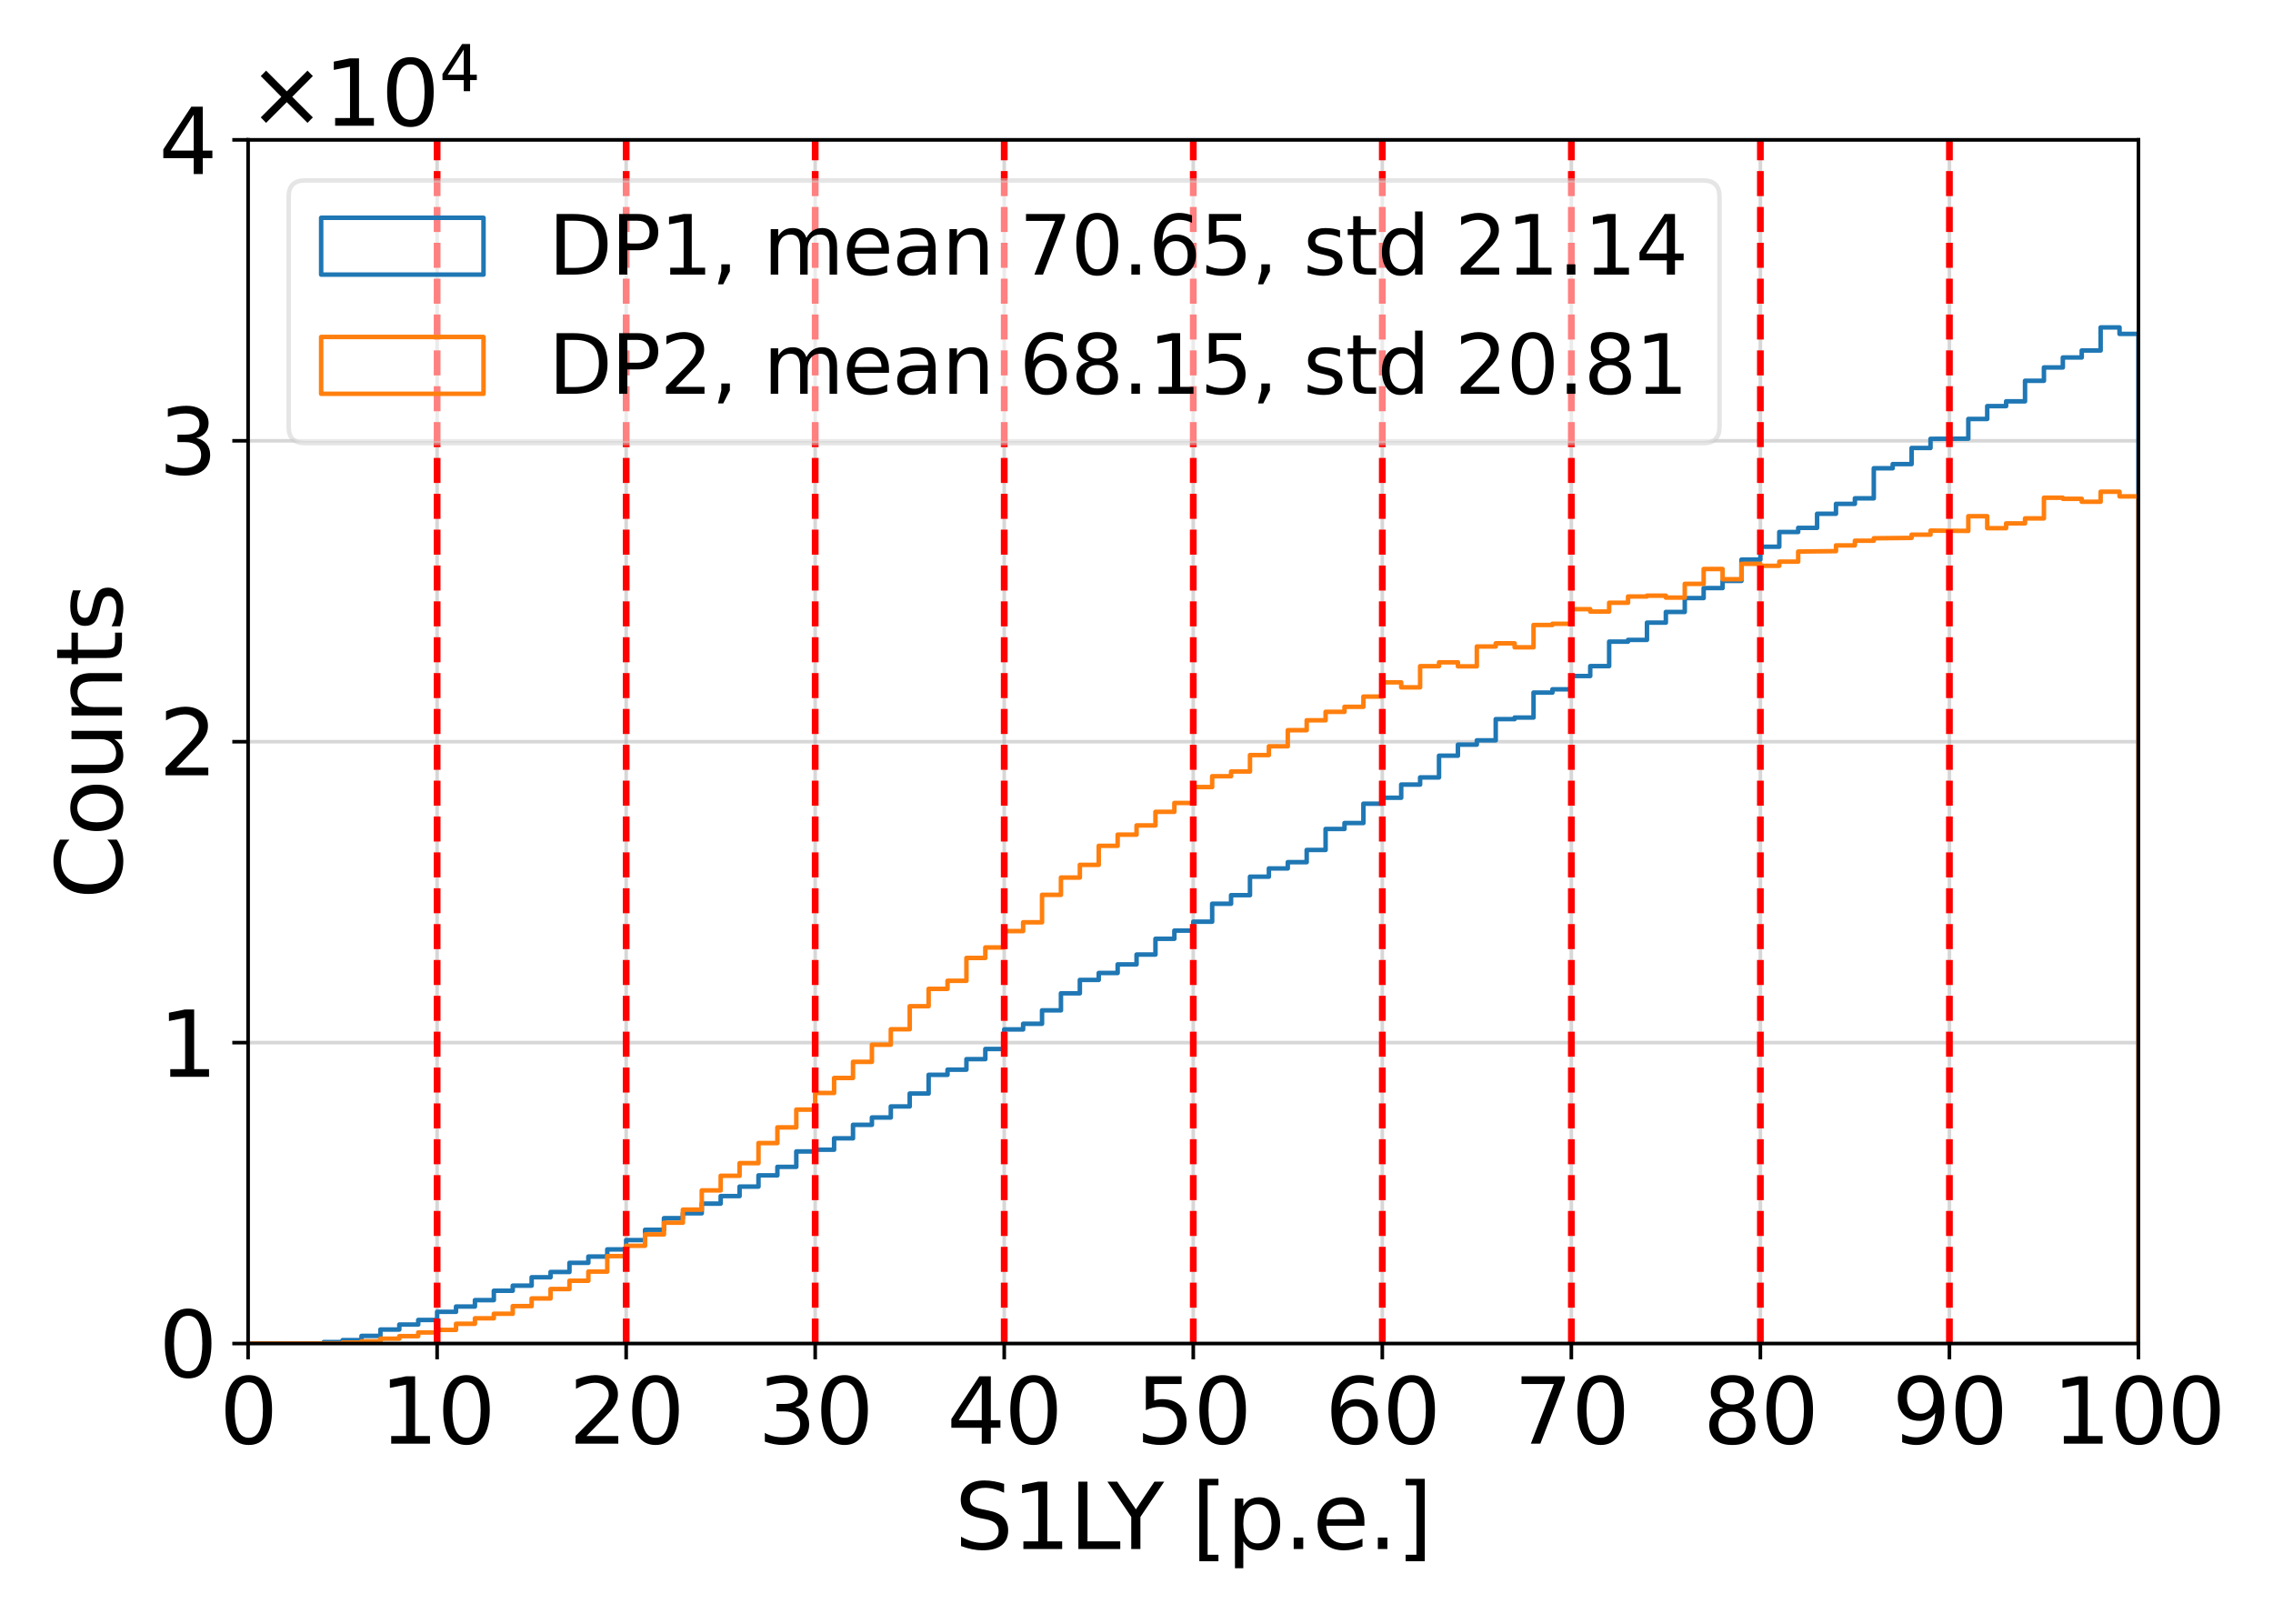 <?xml version="1.0" encoding="utf-8" standalone="no"?>
<!DOCTYPE svg PUBLIC "-//W3C//DTD SVG 1.1//EN"
  "http://www.w3.org/Graphics/SVG/1.1/DTD/svg11.dtd">
<svg xmlns:xlink="http://www.w3.org/1999/xlink" width="504pt" height="360pt" viewBox="0 0 504 360" xmlns="http://www.w3.org/2000/svg" version="1.1">
 <defs>
  <style type="text/css">*{stroke-linejoin: round; stroke-linecap: butt}</style>
 </defs>
 <g id="figure_1">
  <g id="patch_1">
   <path d="M 0 360 
L 504 360 
L 504 0 
L 0 0 
z
" style="fill: #ffffff"/>
  </g>
  <g id="axes_1">
   <g id="patch_2">
    <path d="M 55.01 297.88 
L 474.165 297.88 
L 474.165 31.008 
L 55.01 31.008 
z
" style="fill: #ffffff"/>
   </g>
   <g id="matplotlib.axis_1">
    <g id="xtick_1">
     <g id="line2d_1">
      <path d="M 55.01 297.88 
L 55.01 31.008 
" clip-path="url(#pdf1b3375e1)" style="fill: none; stroke: #b0b0b0; stroke-opacity: 0.5; stroke-width: 0.8; stroke-linecap: square"/>
     </g>
     <g id="line2d_2">
      <defs>
       <path id="mc5a798189b" d="M 0 0 
L 0 3.5 
" style="stroke: #000000; stroke-width: 0.8"/>
      </defs>
      <g>
       <use xlink:href="#mc5a798189b" x="55.01" y="297.88" style="stroke: #000000; stroke-width: 0.8"/>
      </g>
     </g>
     <g id="text_1">
      <!-- 0 -->
      <g transform="translate(48.648 320.077)scale(0.2 -0.2)">
       <defs>
        <path id="DejaVuSans-30" d="M 2034 4250 
Q 1547 4250 1301 3770 
Q 1056 3291 1056 2328 
Q 1056 1369 1301 889 
Q 1547 409 2034 409 
Q 2525 409 2770 889 
Q 3016 1369 3016 2328 
Q 3016 3291 2770 3770 
Q 2525 4250 2034 4250 
z
M 2034 4750 
Q 2819 4750 3233 4129 
Q 3647 3509 3647 2328 
Q 3647 1150 3233 529 
Q 2819 -91 2034 -91 
Q 1250 -91 836 529 
Q 422 1150 422 2328 
Q 422 3509 836 4129 
Q 1250 4750 2034 4750 
z
" transform="scale(0.016)"/>
       </defs>
       <use xlink:href="#DejaVuSans-30"/>
      </g>
     </g>
    </g>
    <g id="xtick_2">
     <g id="line2d_3">
      <path d="M 96.925 297.88 
L 96.925 31.008 
" clip-path="url(#pdf1b3375e1)" style="fill: none; stroke: #b0b0b0; stroke-opacity: 0.5; stroke-width: 0.8; stroke-linecap: square"/>
     </g>
     <g id="line2d_4">
      <g>
       <use xlink:href="#mc5a798189b" x="96.925" y="297.88" style="stroke: #000000; stroke-width: 0.8"/>
      </g>
     </g>
     <g id="text_2">
      <!-- 10 -->
      <g transform="translate(84.201 320.077)scale(0.2 -0.2)">
       <defs>
        <path id="DejaVuSans-31" d="M 794 531 
L 1825 531 
L 1825 4091 
L 703 3866 
L 703 4441 
L 1819 4666 
L 2450 4666 
L 2450 531 
L 3481 531 
L 3481 0 
L 794 0 
L 794 531 
z
" transform="scale(0.016)"/>
       </defs>
       <use xlink:href="#DejaVuSans-31"/>
       <use xlink:href="#DejaVuSans-30" x="63.623"/>
      </g>
     </g>
    </g>
    <g id="xtick_3">
     <g id="line2d_5">
      <path d="M 138.841 297.88 
L 138.841 31.008 
" clip-path="url(#pdf1b3375e1)" style="fill: none; stroke: #b0b0b0; stroke-opacity: 0.5; stroke-width: 0.8; stroke-linecap: square"/>
     </g>
     <g id="line2d_6">
      <g>
       <use xlink:href="#mc5a798189b" x="138.841" y="297.88" style="stroke: #000000; stroke-width: 0.8"/>
      </g>
     </g>
     <g id="text_3">
      <!-- 20 -->
      <g transform="translate(126.116 320.077)scale(0.2 -0.2)">
       <defs>
        <path id="DejaVuSans-32" d="M 1228 531 
L 3431 531 
L 3431 0 
L 469 0 
L 469 531 
Q 828 903 1448 1529 
Q 2069 2156 2228 2338 
Q 2531 2678 2651 2914 
Q 2772 3150 2772 3378 
Q 2772 3750 2511 3984 
Q 2250 4219 1831 4219 
Q 1534 4219 1204 4116 
Q 875 4013 500 3803 
L 500 4441 
Q 881 4594 1212 4672 
Q 1544 4750 1819 4750 
Q 2544 4750 2975 4387 
Q 3406 4025 3406 3419 
Q 3406 3131 3298 2873 
Q 3191 2616 2906 2266 
Q 2828 2175 2409 1742 
Q 1991 1309 1228 531 
z
" transform="scale(0.016)"/>
       </defs>
       <use xlink:href="#DejaVuSans-32"/>
       <use xlink:href="#DejaVuSans-30" x="63.623"/>
      </g>
     </g>
    </g>
    <g id="xtick_4">
     <g id="line2d_7">
      <path d="M 180.756 297.88 
L 180.756 31.008 
" clip-path="url(#pdf1b3375e1)" style="fill: none; stroke: #b0b0b0; stroke-opacity: 0.5; stroke-width: 0.8; stroke-linecap: square"/>
     </g>
     <g id="line2d_8">
      <g>
       <use xlink:href="#mc5a798189b" x="180.756" y="297.88" style="stroke: #000000; stroke-width: 0.8"/>
      </g>
     </g>
     <g id="text_4">
      <!-- 30 -->
      <g transform="translate(168.031 320.077)scale(0.2 -0.2)">
       <defs>
        <path id="DejaVuSans-33" d="M 2597 2516 
Q 3050 2419 3304 2112 
Q 3559 1806 3559 1356 
Q 3559 666 3084 287 
Q 2609 -91 1734 -91 
Q 1441 -91 1130 -33 
Q 819 25 488 141 
L 488 750 
Q 750 597 1062 519 
Q 1375 441 1716 441 
Q 2309 441 2620 675 
Q 2931 909 2931 1356 
Q 2931 1769 2642 2001 
Q 2353 2234 1838 2234 
L 1294 2234 
L 1294 2753 
L 1863 2753 
Q 2328 2753 2575 2939 
Q 2822 3125 2822 3475 
Q 2822 3834 2567 4026 
Q 2313 4219 1838 4219 
Q 1578 4219 1281 4162 
Q 984 4106 628 3988 
L 628 4550 
Q 988 4650 1302 4700 
Q 1616 4750 1894 4750 
Q 2613 4750 3031 4423 
Q 3450 4097 3450 3541 
Q 3450 3153 3228 2886 
Q 3006 2619 2597 2516 
z
" transform="scale(0.016)"/>
       </defs>
       <use xlink:href="#DejaVuSans-33"/>
       <use xlink:href="#DejaVuSans-30" x="63.623"/>
      </g>
     </g>
    </g>
    <g id="xtick_5">
     <g id="line2d_9">
      <path d="M 222.672 297.88 
L 222.672 31.008 
" clip-path="url(#pdf1b3375e1)" style="fill: none; stroke: #b0b0b0; stroke-opacity: 0.5; stroke-width: 0.8; stroke-linecap: square"/>
     </g>
     <g id="line2d_10">
      <g>
       <use xlink:href="#mc5a798189b" x="222.672" y="297.88" style="stroke: #000000; stroke-width: 0.8"/>
      </g>
     </g>
     <g id="text_5">
      <!-- 40 -->
      <g transform="translate(209.947 320.077)scale(0.2 -0.2)">
       <defs>
        <path id="DejaVuSans-34" d="M 2419 4116 
L 825 1625 
L 2419 1625 
L 2419 4116 
z
M 2253 4666 
L 3047 4666 
L 3047 1625 
L 3713 1625 
L 3713 1100 
L 3047 1100 
L 3047 0 
L 2419 0 
L 2419 1100 
L 313 1100 
L 313 1709 
L 2253 4666 
z
" transform="scale(0.016)"/>
       </defs>
       <use xlink:href="#DejaVuSans-34"/>
       <use xlink:href="#DejaVuSans-30" x="63.623"/>
      </g>
     </g>
    </g>
    <g id="xtick_6">
     <g id="line2d_11">
      <path d="M 264.587 297.88 
L 264.587 31.008 
" clip-path="url(#pdf1b3375e1)" style="fill: none; stroke: #b0b0b0; stroke-opacity: 0.5; stroke-width: 0.8; stroke-linecap: square"/>
     </g>
     <g id="line2d_12">
      <g>
       <use xlink:href="#mc5a798189b" x="264.587" y="297.88" style="stroke: #000000; stroke-width: 0.8"/>
      </g>
     </g>
     <g id="text_6">
      <!-- 50 -->
      <g transform="translate(251.863 320.077)scale(0.2 -0.2)">
       <defs>
        <path id="DejaVuSans-35" d="M 691 4666 
L 3169 4666 
L 3169 4134 
L 1269 4134 
L 1269 2991 
Q 1406 3038 1543 3061 
Q 1681 3084 1819 3084 
Q 2600 3084 3056 2656 
Q 3513 2228 3513 1497 
Q 3513 744 3044 326 
Q 2575 -91 1722 -91 
Q 1428 -91 1123 -41 
Q 819 9 494 109 
L 494 744 
Q 775 591 1075 516 
Q 1375 441 1709 441 
Q 2250 441 2565 725 
Q 2881 1009 2881 1497 
Q 2881 1984 2565 2268 
Q 2250 2553 1709 2553 
Q 1456 2553 1204 2497 
Q 953 2441 691 2322 
L 691 4666 
z
" transform="scale(0.016)"/>
       </defs>
       <use xlink:href="#DejaVuSans-35"/>
       <use xlink:href="#DejaVuSans-30" x="63.623"/>
      </g>
     </g>
    </g>
    <g id="xtick_7">
     <g id="line2d_13">
      <path d="M 306.503 297.88 
L 306.503 31.008 
" clip-path="url(#pdf1b3375e1)" style="fill: none; stroke: #b0b0b0; stroke-opacity: 0.5; stroke-width: 0.8; stroke-linecap: square"/>
     </g>
     <g id="line2d_14">
      <g>
       <use xlink:href="#mc5a798189b" x="306.503" y="297.88" style="stroke: #000000; stroke-width: 0.8"/>
      </g>
     </g>
     <g id="text_7">
      <!-- 60 -->
      <g transform="translate(293.778 320.077)scale(0.2 -0.2)">
       <defs>
        <path id="DejaVuSans-36" d="M 2113 2584 
Q 1688 2584 1439 2293 
Q 1191 2003 1191 1497 
Q 1191 994 1439 701 
Q 1688 409 2113 409 
Q 2538 409 2786 701 
Q 3034 994 3034 1497 
Q 3034 2003 2786 2293 
Q 2538 2584 2113 2584 
z
M 3366 4563 
L 3366 3988 
Q 3128 4100 2886 4159 
Q 2644 4219 2406 4219 
Q 1781 4219 1451 3797 
Q 1122 3375 1075 2522 
Q 1259 2794 1537 2939 
Q 1816 3084 2150 3084 
Q 2853 3084 3261 2657 
Q 3669 2231 3669 1497 
Q 3669 778 3244 343 
Q 2819 -91 2113 -91 
Q 1303 -91 875 529 
Q 447 1150 447 2328 
Q 447 3434 972 4092 
Q 1497 4750 2381 4750 
Q 2619 4750 2861 4703 
Q 3103 4656 3366 4563 
z
" transform="scale(0.016)"/>
       </defs>
       <use xlink:href="#DejaVuSans-36"/>
       <use xlink:href="#DejaVuSans-30" x="63.623"/>
      </g>
     </g>
    </g>
    <g id="xtick_8">
     <g id="line2d_15">
      <path d="M 348.418 297.88 
L 348.418 31.008 
" clip-path="url(#pdf1b3375e1)" style="fill: none; stroke: #b0b0b0; stroke-opacity: 0.5; stroke-width: 0.8; stroke-linecap: square"/>
     </g>
     <g id="line2d_16">
      <g>
       <use xlink:href="#mc5a798189b" x="348.418" y="297.88" style="stroke: #000000; stroke-width: 0.8"/>
      </g>
     </g>
     <g id="text_8">
      <!-- 70 -->
      <g transform="translate(335.693 320.077)scale(0.2 -0.2)">
       <defs>
        <path id="DejaVuSans-37" d="M 525 4666 
L 3525 4666 
L 3525 4397 
L 1831 0 
L 1172 0 
L 2766 4134 
L 525 4134 
L 525 4666 
z
" transform="scale(0.016)"/>
       </defs>
       <use xlink:href="#DejaVuSans-37"/>
       <use xlink:href="#DejaVuSans-30" x="63.623"/>
      </g>
     </g>
    </g>
    <g id="xtick_9">
     <g id="line2d_17">
      <path d="M 390.334 297.88 
L 390.334 31.008 
" clip-path="url(#pdf1b3375e1)" style="fill: none; stroke: #b0b0b0; stroke-opacity: 0.5; stroke-width: 0.8; stroke-linecap: square"/>
     </g>
     <g id="line2d_18">
      <g>
       <use xlink:href="#mc5a798189b" x="390.334" y="297.88" style="stroke: #000000; stroke-width: 0.8"/>
      </g>
     </g>
     <g id="text_9">
      <!-- 80 -->
      <g transform="translate(377.609 320.077)scale(0.2 -0.2)">
       <defs>
        <path id="DejaVuSans-38" d="M 2034 2216 
Q 1584 2216 1326 1975 
Q 1069 1734 1069 1313 
Q 1069 891 1326 650 
Q 1584 409 2034 409 
Q 2484 409 2743 651 
Q 3003 894 3003 1313 
Q 3003 1734 2745 1975 
Q 2488 2216 2034 2216 
z
M 1403 2484 
Q 997 2584 770 2862 
Q 544 3141 544 3541 
Q 544 4100 942 4425 
Q 1341 4750 2034 4750 
Q 2731 4750 3128 4425 
Q 3525 4100 3525 3541 
Q 3525 3141 3298 2862 
Q 3072 2584 2669 2484 
Q 3125 2378 3379 2068 
Q 3634 1759 3634 1313 
Q 3634 634 3220 271 
Q 2806 -91 2034 -91 
Q 1263 -91 848 271 
Q 434 634 434 1313 
Q 434 1759 690 2068 
Q 947 2378 1403 2484 
z
M 1172 3481 
Q 1172 3119 1398 2916 
Q 1625 2713 2034 2713 
Q 2441 2713 2670 2916 
Q 2900 3119 2900 3481 
Q 2900 3844 2670 4047 
Q 2441 4250 2034 4250 
Q 1625 4250 1398 4047 
Q 1172 3844 1172 3481 
z
" transform="scale(0.016)"/>
       </defs>
       <use xlink:href="#DejaVuSans-38"/>
       <use xlink:href="#DejaVuSans-30" x="63.623"/>
      </g>
     </g>
    </g>
    <g id="xtick_10">
     <g id="line2d_19">
      <path d="M 432.25 297.88 
L 432.25 31.008 
" clip-path="url(#pdf1b3375e1)" style="fill: none; stroke: #b0b0b0; stroke-opacity: 0.5; stroke-width: 0.8; stroke-linecap: square"/>
     </g>
     <g id="line2d_20">
      <g>
       <use xlink:href="#mc5a798189b" x="432.25" y="297.88" style="stroke: #000000; stroke-width: 0.8"/>
      </g>
     </g>
     <g id="text_10">
      <!-- 90 -->
      <g transform="translate(419.524 320.077)scale(0.2 -0.2)">
       <defs>
        <path id="DejaVuSans-39" d="M 703 97 
L 703 672 
Q 941 559 1184 500 
Q 1428 441 1663 441 
Q 2288 441 2617 861 
Q 2947 1281 2994 2138 
Q 2813 1869 2534 1725 
Q 2256 1581 1919 1581 
Q 1219 1581 811 2004 
Q 403 2428 403 3163 
Q 403 3881 828 4315 
Q 1253 4750 1959 4750 
Q 2769 4750 3195 4129 
Q 3622 3509 3622 2328 
Q 3622 1225 3098 567 
Q 2575 -91 1691 -91 
Q 1453 -91 1209 -44 
Q 966 3 703 97 
z
M 1959 2075 
Q 2384 2075 2632 2365 
Q 2881 2656 2881 3163 
Q 2881 3666 2632 3958 
Q 2384 4250 1959 4250 
Q 1534 4250 1286 3958 
Q 1038 3666 1038 3163 
Q 1038 2656 1286 2365 
Q 1534 2075 1959 2075 
z
" transform="scale(0.016)"/>
       </defs>
       <use xlink:href="#DejaVuSans-39"/>
       <use xlink:href="#DejaVuSans-30" x="63.623"/>
      </g>
     </g>
    </g>
    <g id="xtick_11">
     <g id="line2d_21">
      <path d="M 474.165 297.88 
L 474.165 31.008 
" clip-path="url(#pdf1b3375e1)" style="fill: none; stroke: #b0b0b0; stroke-opacity: 0.5; stroke-width: 0.8; stroke-linecap: square"/>
     </g>
     <g id="line2d_22">
      <g>
       <use xlink:href="#mc5a798189b" x="474.165" y="297.88" style="stroke: #000000; stroke-width: 0.8"/>
      </g>
     </g>
     <g id="text_11">
      <!-- 100 -->
      <g transform="translate(455.077 320.077)scale(0.2 -0.2)">
       <use xlink:href="#DejaVuSans-31"/>
       <use xlink:href="#DejaVuSans-30" x="63.623"/>
       <use xlink:href="#DejaVuSans-30" x="127.246"/>
      </g>
     </g>
    </g>
    <g id="text_12">
     <!-- S1LY [p.e.] -->
     <g transform="translate(211.683 343.433)scale(0.2 -0.2)">
      <defs>
       <path id="DejaVuSans-53" d="M 3425 4513 
L 3425 3897 
Q 3066 4069 2747 4153 
Q 2428 4238 2131 4238 
Q 1616 4238 1336 4038 
Q 1056 3838 1056 3469 
Q 1056 3159 1242 3001 
Q 1428 2844 1947 2747 
L 2328 2669 
Q 3034 2534 3370 2195 
Q 3706 1856 3706 1288 
Q 3706 609 3251 259 
Q 2797 -91 1919 -91 
Q 1588 -91 1214 -16 
Q 841 59 441 206 
L 441 856 
Q 825 641 1194 531 
Q 1563 422 1919 422 
Q 2459 422 2753 634 
Q 3047 847 3047 1241 
Q 3047 1584 2836 1778 
Q 2625 1972 2144 2069 
L 1759 2144 
Q 1053 2284 737 2584 
Q 422 2884 422 3419 
Q 422 4038 858 4394 
Q 1294 4750 2059 4750 
Q 2388 4750 2728 4690 
Q 3069 4631 3425 4513 
z
" transform="scale(0.016)"/>
       <path id="DejaVuSans-4c" d="M 628 4666 
L 1259 4666 
L 1259 531 
L 3531 531 
L 3531 0 
L 628 0 
L 628 4666 
z
" transform="scale(0.016)"/>
       <path id="DejaVuSans-59" d="M -13 4666 
L 666 4666 
L 1959 2747 
L 3244 4666 
L 3922 4666 
L 2272 2222 
L 2272 0 
L 1638 0 
L 1638 2222 
L -13 4666 
z
" transform="scale(0.016)"/>
       <path id="DejaVuSans-20" transform="scale(0.016)"/>
       <path id="DejaVuSans-5b" d="M 550 4863 
L 1875 4863 
L 1875 4416 
L 1125 4416 
L 1125 -397 
L 1875 -397 
L 1875 -844 
L 550 -844 
L 550 4863 
z
" transform="scale(0.016)"/>
       <path id="DejaVuSans-70" d="M 1159 525 
L 1159 -1331 
L 581 -1331 
L 581 3500 
L 1159 3500 
L 1159 2969 
Q 1341 3281 1617 3432 
Q 1894 3584 2278 3584 
Q 2916 3584 3314 3078 
Q 3713 2572 3713 1747 
Q 3713 922 3314 415 
Q 2916 -91 2278 -91 
Q 1894 -91 1617 61 
Q 1341 213 1159 525 
z
M 3116 1747 
Q 3116 2381 2855 2742 
Q 2594 3103 2138 3103 
Q 1681 3103 1420 2742 
Q 1159 2381 1159 1747 
Q 1159 1113 1420 752 
Q 1681 391 2138 391 
Q 2594 391 2855 752 
Q 3116 1113 3116 1747 
z
" transform="scale(0.016)"/>
       <path id="DejaVuSans-2e" d="M 684 794 
L 1344 794 
L 1344 0 
L 684 0 
L 684 794 
z
" transform="scale(0.016)"/>
       <path id="DejaVuSans-65" d="M 3597 1894 
L 3597 1613 
L 953 1613 
Q 991 1019 1311 708 
Q 1631 397 2203 397 
Q 2534 397 2845 478 
Q 3156 559 3463 722 
L 3463 178 
Q 3153 47 2828 -22 
Q 2503 -91 2169 -91 
Q 1331 -91 842 396 
Q 353 884 353 1716 
Q 353 2575 817 3079 
Q 1281 3584 2069 3584 
Q 2775 3584 3186 3129 
Q 3597 2675 3597 1894 
z
M 3022 2063 
Q 3016 2534 2758 2815 
Q 2500 3097 2075 3097 
Q 1594 3097 1305 2825 
Q 1016 2553 972 2059 
L 3022 2063 
z
" transform="scale(0.016)"/>
       <path id="DejaVuSans-5d" d="M 1947 4863 
L 1947 -844 
L 622 -844 
L 622 -397 
L 1369 -397 
L 1369 4416 
L 622 4416 
L 622 4863 
L 1947 4863 
z
" transform="scale(0.016)"/>
      </defs>
      <use xlink:href="#DejaVuSans-53"/>
      <use xlink:href="#DejaVuSans-31" x="63.477"/>
      <use xlink:href="#DejaVuSans-4c" x="127.1"/>
      <use xlink:href="#DejaVuSans-59" x="169.562"/>
      <use xlink:href="#DejaVuSans-20" x="230.646"/>
      <use xlink:href="#DejaVuSans-5b" x="262.434"/>
      <use xlink:href="#DejaVuSans-70" x="301.447"/>
      <use xlink:href="#DejaVuSans-2e" x="364.924"/>
      <use xlink:href="#DejaVuSans-65" x="396.711"/>
      <use xlink:href="#DejaVuSans-2e" x="458.234"/>
      <use xlink:href="#DejaVuSans-5d" x="490.021"/>
     </g>
    </g>
   </g>
   <g id="matplotlib.axis_2">
    <g id="ytick_1">
     <g id="line2d_23">
      <path d="M 55.01 297.88 
L 474.165 297.88 
" clip-path="url(#pdf1b3375e1)" style="fill: none; stroke: #b0b0b0; stroke-opacity: 0.5; stroke-width: 0.8; stroke-linecap: square"/>
     </g>
     <g id="line2d_24">
      <defs>
       <path id="m83d622b230" d="M 0 0 
L -3.5 0 
" style="stroke: #000000; stroke-width: 0.8"/>
      </defs>
      <g>
       <use xlink:href="#m83d622b230" x="55.01" y="297.88" style="stroke: #000000; stroke-width: 0.8"/>
      </g>
     </g>
     <g id="text_13">
      <!-- $\mathdefault{0}$ -->
      <g transform="translate(35.21 305.478)scale(0.2 -0.2)">
       <use xlink:href="#DejaVuSans-30" transform="translate(0 0.781)"/>
      </g>
     </g>
    </g>
    <g id="ytick_2">
     <g id="line2d_25">
      <path d="M 55.01 231.162 
L 474.165 231.162 
" clip-path="url(#pdf1b3375e1)" style="fill: none; stroke: #b0b0b0; stroke-opacity: 0.5; stroke-width: 0.8; stroke-linecap: square"/>
     </g>
     <g id="line2d_26">
      <g>
       <use xlink:href="#m83d622b230" x="55.01" y="231.162" style="stroke: #000000; stroke-width: 0.8"/>
      </g>
     </g>
     <g id="text_14">
      <!-- $\mathdefault{1}$ -->
      <g transform="translate(35.21 238.76)scale(0.2 -0.2)">
       <use xlink:href="#DejaVuSans-31" transform="translate(0 0.094)"/>
      </g>
     </g>
    </g>
    <g id="ytick_3">
     <g id="line2d_27">
      <path d="M 55.01 164.444 
L 474.165 164.444 
" clip-path="url(#pdf1b3375e1)" style="fill: none; stroke: #b0b0b0; stroke-opacity: 0.5; stroke-width: 0.8; stroke-linecap: square"/>
     </g>
     <g id="line2d_28">
      <g>
       <use xlink:href="#m83d622b230" x="55.01" y="164.444" style="stroke: #000000; stroke-width: 0.8"/>
      </g>
     </g>
     <g id="text_15">
      <!-- $\mathdefault{2}$ -->
      <g transform="translate(35.21 172.042)scale(0.2 -0.2)">
       <use xlink:href="#DejaVuSans-32" transform="translate(0 0.781)"/>
      </g>
     </g>
    </g>
    <g id="ytick_4">
     <g id="line2d_29">
      <path d="M 55.01 97.726 
L 474.165 97.726 
" clip-path="url(#pdf1b3375e1)" style="fill: none; stroke: #b0b0b0; stroke-opacity: 0.5; stroke-width: 0.8; stroke-linecap: square"/>
     </g>
     <g id="line2d_30">
      <g>
       <use xlink:href="#m83d622b230" x="55.01" y="97.726" style="stroke: #000000; stroke-width: 0.8"/>
      </g>
     </g>
     <g id="text_16">
      <!-- $\mathdefault{3}$ -->
      <g transform="translate(35.21 105.324)scale(0.2 -0.2)">
       <use xlink:href="#DejaVuSans-33" transform="translate(0 0.781)"/>
      </g>
     </g>
    </g>
    <g id="ytick_5">
     <g id="line2d_31">
      <path d="M 55.01 31.008 
L 474.165 31.008 
" clip-path="url(#pdf1b3375e1)" style="fill: none; stroke: #b0b0b0; stroke-opacity: 0.5; stroke-width: 0.8; stroke-linecap: square"/>
     </g>
     <g id="line2d_32">
      <g>
       <use xlink:href="#m83d622b230" x="55.01" y="31.008" style="stroke: #000000; stroke-width: 0.8"/>
      </g>
     </g>
     <g id="text_17">
      <!-- $\mathdefault{4}$ -->
      <g transform="translate(35.21 38.606)scale(0.2 -0.2)">
       <use xlink:href="#DejaVuSans-34" transform="translate(0 0.094)"/>
      </g>
     </g>
    </g>
    <g id="text_18">
     <!-- Counts -->
     <g transform="translate(27.051 199.35)rotate(-90)scale(0.2 -0.2)">
      <defs>
       <path id="DejaVuSans-43" d="M 4122 4306 
L 4122 3641 
Q 3803 3938 3442 4084 
Q 3081 4231 2675 4231 
Q 1875 4231 1450 3742 
Q 1025 3253 1025 2328 
Q 1025 1406 1450 917 
Q 1875 428 2675 428 
Q 3081 428 3442 575 
Q 3803 722 4122 1019 
L 4122 359 
Q 3791 134 3420 21 
Q 3050 -91 2638 -91 
Q 1578 -91 968 557 
Q 359 1206 359 2328 
Q 359 3453 968 4101 
Q 1578 4750 2638 4750 
Q 3056 4750 3426 4639 
Q 3797 4528 4122 4306 
z
" transform="scale(0.016)"/>
       <path id="DejaVuSans-6f" d="M 1959 3097 
Q 1497 3097 1228 2736 
Q 959 2375 959 1747 
Q 959 1119 1226 758 
Q 1494 397 1959 397 
Q 2419 397 2687 759 
Q 2956 1122 2956 1747 
Q 2956 2369 2687 2733 
Q 2419 3097 1959 3097 
z
M 1959 3584 
Q 2709 3584 3137 3096 
Q 3566 2609 3566 1747 
Q 3566 888 3137 398 
Q 2709 -91 1959 -91 
Q 1206 -91 779 398 
Q 353 888 353 1747 
Q 353 2609 779 3096 
Q 1206 3584 1959 3584 
z
" transform="scale(0.016)"/>
       <path id="DejaVuSans-75" d="M 544 1381 
L 544 3500 
L 1119 3500 
L 1119 1403 
Q 1119 906 1312 657 
Q 1506 409 1894 409 
Q 2359 409 2629 706 
Q 2900 1003 2900 1516 
L 2900 3500 
L 3475 3500 
L 3475 0 
L 2900 0 
L 2900 538 
Q 2691 219 2414 64 
Q 2138 -91 1772 -91 
Q 1169 -91 856 284 
Q 544 659 544 1381 
z
M 1991 3584 
L 1991 3584 
z
" transform="scale(0.016)"/>
       <path id="DejaVuSans-6e" d="M 3513 2113 
L 3513 0 
L 2938 0 
L 2938 2094 
Q 2938 2591 2744 2837 
Q 2550 3084 2163 3084 
Q 1697 3084 1428 2787 
Q 1159 2491 1159 1978 
L 1159 0 
L 581 0 
L 581 3500 
L 1159 3500 
L 1159 2956 
Q 1366 3272 1645 3428 
Q 1925 3584 2291 3584 
Q 2894 3584 3203 3211 
Q 3513 2838 3513 2113 
z
" transform="scale(0.016)"/>
       <path id="DejaVuSans-74" d="M 1172 4494 
L 1172 3500 
L 2356 3500 
L 2356 3053 
L 1172 3053 
L 1172 1153 
Q 1172 725 1289 603 
Q 1406 481 1766 481 
L 2356 481 
L 2356 0 
L 1766 0 
Q 1100 0 847 248 
Q 594 497 594 1153 
L 594 3053 
L 172 3053 
L 172 3500 
L 594 3500 
L 594 4494 
L 1172 4494 
z
" transform="scale(0.016)"/>
       <path id="DejaVuSans-73" d="M 2834 3397 
L 2834 2853 
Q 2591 2978 2328 3040 
Q 2066 3103 1784 3103 
Q 1356 3103 1142 2972 
Q 928 2841 928 2578 
Q 928 2378 1081 2264 
Q 1234 2150 1697 2047 
L 1894 2003 
Q 2506 1872 2764 1633 
Q 3022 1394 3022 966 
Q 3022 478 2636 193 
Q 2250 -91 1575 -91 
Q 1294 -91 989 -36 
Q 684 19 347 128 
L 347 722 
Q 666 556 975 473 
Q 1284 391 1588 391 
Q 1994 391 2212 530 
Q 2431 669 2431 922 
Q 2431 1156 2273 1281 
Q 2116 1406 1581 1522 
L 1381 1569 
Q 847 1681 609 1914 
Q 372 2147 372 2553 
Q 372 3047 722 3315 
Q 1072 3584 1716 3584 
Q 2034 3584 2315 3537 
Q 2597 3491 2834 3397 
z
" transform="scale(0.016)"/>
      </defs>
      <use xlink:href="#DejaVuSans-43"/>
      <use xlink:href="#DejaVuSans-6f" x="69.824"/>
      <use xlink:href="#DejaVuSans-75" x="131.006"/>
      <use xlink:href="#DejaVuSans-6e" x="194.385"/>
      <use xlink:href="#DejaVuSans-74" x="257.764"/>
      <use xlink:href="#DejaVuSans-73" x="296.973"/>
     </g>
    </g>
    <g id="text_19">
     <!-- $\times\mathdefault{10^{4}}\mathdefault{}$ -->
     <g transform="translate(55.01 28.008)scale(0.2 -0.2)">
      <defs>
       <path id="DejaVuSans-d7" d="M 4488 3438 
L 3059 2003 
L 4488 575 
L 4116 197 
L 2681 1631 
L 1247 197 
L 878 575 
L 2303 2003 
L 878 3438 
L 1247 3816 
L 2681 2381 
L 4116 3816 
L 4488 3438 
z
" transform="scale(0.016)"/>
      </defs>
      <use xlink:href="#DejaVuSans-d7" transform="translate(0 0.684)"/>
      <use xlink:href="#DejaVuSans-31" transform="translate(83.789 0.684)"/>
      <use xlink:href="#DejaVuSans-30" transform="translate(147.412 0.684)"/>
      <use xlink:href="#DejaVuSans-34" transform="translate(211.992 38.966)scale(0.7)"/>
     </g>
    </g>
   </g>
   <g id="patch_3">
    <path d="M 55.01 297.88 
L 71.776 297.867 
L 71.776 297.553 
L 75.968 297.553 
L 75.968 297.119 
L 80.159 297.119 
L 80.159 296.185 
L 84.351 296.185 
L 84.351 294.771 
L 88.542 294.771 
L 88.542 293.663 
L 92.734 293.663 
L 92.734 292.649 
L 96.925 292.649 
L 96.925 290.841 
L 101.117 290.841 
L 101.117 289.674 
L 105.309 289.674 
L 105.309 288.253 
L 109.5 288.253 
L 109.5 286.171 
L 113.692 286.171 
L 113.692 285.043 
L 117.883 285.043 
L 117.883 283.182 
L 122.075 283.182 
L 122.075 282.014 
L 126.266 282.014 
L 126.266 279.98 
L 130.458 279.98 
L 130.458 278.592 
L 134.649 278.592 
L 134.649 277.004 
L 138.841 277.004 
L 138.841 274.942 
L 143.033 274.942 
L 143.033 272.654 
L 147.224 272.654 
L 147.224 270.079 
L 151.416 270.079 
L 151.416 268.998 
L 155.607 268.998 
L 155.607 266.856 
L 159.799 266.856 
L 159.799 265.182 
L 163.99 265.182 
L 163.99 263.08 
L 168.182 263.08 
L 168.182 260.591 
L 172.373 260.591 
L 172.373 258.703 
L 176.565 258.703 
L 176.565 255.287 
L 180.756 255.287 
L 180.756 254.907 
L 184.948 254.907 
L 184.948 252.378 
L 189.14 252.378 
L 189.14 249.383 
L 193.331 249.383 
L 193.331 247.761 
L 197.523 247.761 
L 197.523 245.306 
L 201.714 245.306 
L 201.714 242.444 
L 205.906 242.444 
L 205.906 238.301 
L 210.097 238.301 
L 210.097 237.153 
L 214.289 237.153 
L 214.289 234.825 
L 218.48 234.825 
L 218.48 232.57 
L 222.672 232.57 
L 222.672 228.233 
L 226.864 228.233 
L 226.864 226.979 
L 231.055 226.979 
L 231.055 224.003 
L 235.247 224.003 
L 235.247 220.227 
L 239.438 220.227 
L 239.438 217.258 
L 243.63 217.258 
L 243.63 215.717 
L 247.821 215.717 
L 247.821 213.815 
L 252.013 213.815 
L 252.013 211.634 
L 256.204 211.634 
L 256.204 208.138 
L 260.396 208.138 
L 260.396 206.323 
L 264.587 206.323 
L 264.587 204.348 
L 268.779 204.348 
L 268.779 200.372 
L 272.971 200.372 
L 272.971 198.47 
L 277.162 198.47 
L 277.162 194.367 
L 281.354 194.367 
L 281.354 192.539 
L 285.545 192.539 
L 285.545 191.151 
L 289.737 191.151 
L 289.737 188.442 
L 293.928 188.442 
L 293.928 183.792 
L 298.12 183.792 
L 298.12 182.478 
L 302.311 182.478 
L 302.311 178.188 
L 306.503 178.188 
L 306.503 176.874 
L 310.695 176.874 
L 310.695 173.945 
L 314.886 173.945 
L 314.886 172.363 
L 319.078 172.363 
L 319.078 167.546 
L 323.269 167.546 
L 323.269 165.091 
L 327.461 165.091 
L 327.461 164.144 
L 331.652 164.144 
L 331.652 159.44 
L 335.844 159.44 
L 335.844 159.087 
L 340.035 159.087 
L 340.035 153.549 
L 344.227 153.549 
L 344.227 152.828 
L 348.418 152.828 
L 348.418 149.879 
L 352.61 149.879 
L 352.61 147.684 
L 356.802 147.684 
L 356.802 142.254 
L 360.993 142.254 
L 360.993 141.873 
L 365.185 141.873 
L 365.185 138.044 
L 369.376 138.044 
L 369.376 135.675 
L 373.568 135.675 
L 373.568 132.599 
L 377.759 132.599 
L 377.759 130.384 
L 381.951 130.384 
L 381.951 128.797 
L 386.142 128.797 
L 386.142 124.073 
L 390.334 124.073 
L 390.334 121.217 
L 394.526 121.217 
L 394.526 117.948 
L 398.717 117.948 
L 398.717 117.034 
L 402.909 117.034 
L 402.909 113.905 
L 407.1 113.905 
L 407.1 111.71 
L 411.292 111.71 
L 411.292 110.482 
L 415.483 110.482 
L 415.483 103.817 
L 419.675 103.817 
L 419.675 102.897 
L 423.866 102.897 
L 423.866 99.321 
L 428.058 99.321 
L 428.058 97.292 
L 436.441 97.259 
L 436.441 92.889 
L 440.633 92.889 
L 440.633 90.04 
L 444.824 90.04 
L 444.824 88.979 
L 449.016 88.979 
L 449.016 84.422 
L 453.207 84.422 
L 453.207 81.467 
L 457.399 81.467 
L 457.399 79.258 
L 461.59 79.258 
L 461.59 77.704 
L 465.782 77.704 
L 465.782 72.593 
L 469.973 72.593 
L 469.973 74.028 
L 474.165 74.028 
L 474.165 297.88 
L 474.165 297.88 
" clip-path="url(#pdf1b3375e1)" style="fill: none; stroke: #1f77b4; stroke-linejoin: miter"/>
   </g>
   <g id="patch_4">
    <path d="M 55.01 297.88 
L 75.968 297.84 
L 75.968 297.653 
L 80.159 297.653 
L 80.159 297.38 
L 84.351 297.38 
L 84.351 296.799 
L 88.542 296.799 
L 88.542 296.239 
L 92.734 296.239 
L 92.734 295.425 
L 96.925 295.425 
L 96.925 294.844 
L 101.117 294.844 
L 101.117 293.497 
L 105.309 293.497 
L 105.309 292.282 
L 109.5 292.282 
L 109.5 291.275 
L 113.692 291.275 
L 113.692 289.58 
L 117.883 289.58 
L 117.883 287.879 
L 122.075 287.879 
L 122.075 285.797 
L 126.266 285.797 
L 126.266 283.956 
L 130.458 283.956 
L 130.458 281.928 
L 134.649 281.928 
L 134.649 278.498 
L 138.841 278.498 
L 138.841 276.203 
L 143.033 276.203 
L 143.033 273.681 
L 147.224 273.681 
L 147.224 271.086 
L 151.416 271.086 
L 151.416 268.19 
L 155.607 268.19 
L 155.607 263.921 
L 159.799 263.921 
L 159.799 260.685 
L 163.99 260.685 
L 163.99 257.883 
L 168.182 257.883 
L 168.182 253.432 
L 172.373 253.432 
L 172.373 249.95 
L 176.565 249.95 
L 176.565 246.013 
L 180.756 246.013 
L 180.756 242.324 
L 184.948 242.324 
L 184.948 238.995 
L 189.14 238.995 
L 189.14 235.419 
L 193.331 235.419 
L 193.331 231.616 
L 197.523 231.616 
L 197.523 228.2 
L 201.714 228.2 
L 201.714 223.089 
L 205.906 223.089 
L 205.906 219.239 
L 210.097 219.239 
L 210.097 217.451 
L 214.289 217.451 
L 214.289 212.388 
L 218.48 212.388 
L 218.48 210.059 
L 222.672 210.059 
L 222.672 206.43 
L 226.864 206.43 
L 226.864 204.481 
L 231.055 204.481 
L 231.055 198.397 
L 235.247 198.397 
L 235.247 194.567 
L 239.438 194.567 
L 239.438 191.745 
L 243.63 191.745 
L 243.63 187.528 
L 247.821 187.528 
L 247.821 185.047 
L 252.013 185.047 
L 252.013 183.005 
L 256.204 183.005 
L 256.204 179.989 
L 260.396 179.989 
L 260.396 178.028 
L 264.587 178.028 
L 264.587 174.498 
L 268.779 174.498 
L 268.779 172.103 
L 272.971 172.103 
L 272.971 171.049 
L 277.162 171.049 
L 277.162 167.406 
L 281.354 167.406 
L 281.354 165.458 
L 285.545 165.458 
L 285.545 161.889 
L 289.737 161.889 
L 289.737 159.694 
L 293.928 159.694 
L 293.928 157.819 
L 298.12 157.819 
L 298.12 156.711 
L 302.311 156.711 
L 302.311 154.436 
L 306.503 154.436 
L 306.503 151.281 
L 310.695 151.281 
L 310.695 152.388 
L 314.886 152.388 
L 314.886 147.698 
L 319.078 147.698 
L 319.078 146.844 
L 323.269 146.844 
L 323.269 147.731 
L 327.461 147.731 
L 327.461 143.341 
L 331.652 143.341 
L 331.652 142.634 
L 335.844 142.634 
L 335.844 143.515 
L 340.035 143.515 
L 340.035 138.564 
L 344.227 138.564 
L 344.227 138.297 
L 348.418 138.297 
L 348.418 135.061 
L 352.61 135.061 
L 352.61 135.588 
L 356.802 135.588 
L 356.802 133.634 
L 360.993 133.634 
L 360.993 132.253 
L 365.185 132.253 
L 365.185 132.066 
L 369.376 132.066 
L 369.376 132.493 
L 373.568 132.493 
L 373.568 129.45 
L 377.759 129.45 
L 377.759 126.155 
L 381.951 126.155 
L 381.951 128.416 
L 386.142 128.416 
L 386.142 125.007 
L 390.334 125.007 
L 390.334 125.447 
L 394.526 125.447 
L 394.526 124.52 
L 398.717 124.52 
L 398.717 122.285 
L 407.1 122.191 
L 407.1 120.917 
L 411.292 120.917 
L 411.292 119.883 
L 415.483 119.883 
L 415.483 119.343 
L 423.866 119.256 
L 423.866 118.542 
L 428.058 118.542 
L 428.058 117.641 
L 436.441 117.708 
L 436.441 114.446 
L 440.633 114.446 
L 440.633 117.101 
L 444.824 117.101 
L 444.824 116.04 
L 449.016 116.04 
L 449.016 114.933 
L 453.207 114.933 
L 453.207 110.349 
L 457.399 110.349 
L 457.399 110.589 
L 461.59 110.589 
L 461.59 111.243 
L 465.782 111.243 
L 465.782 109.021 
L 469.973 109.021 
L 469.973 110.055 
L 474.165 110.055 
L 474.165 297.88 
L 474.165 297.88 
" clip-path="url(#pdf1b3375e1)" style="fill: none; stroke: #ff7f0e; stroke-linejoin: miter"/>
   </g>
   <g id="line2d_33">
    <path d="M 96.925 297.88 
L 96.925 31.008 
" clip-path="url(#pdf1b3375e1)" style="fill: none; stroke-dasharray: 5.55,2.4; stroke-dashoffset: 0; stroke: #ff0000; stroke-width: 1.5"/>
   </g>
   <g id="line2d_34">
    <path d="M 138.841 297.88 
L 138.841 31.008 
" clip-path="url(#pdf1b3375e1)" style="fill: none; stroke-dasharray: 5.55,2.4; stroke-dashoffset: 0; stroke: #ff0000; stroke-width: 1.5"/>
   </g>
   <g id="line2d_35">
    <path d="M 180.756 297.88 
L 180.756 31.008 
" clip-path="url(#pdf1b3375e1)" style="fill: none; stroke-dasharray: 5.55,2.4; stroke-dashoffset: 0; stroke: #ff0000; stroke-width: 1.5"/>
   </g>
   <g id="line2d_36">
    <path d="M 222.672 297.88 
L 222.672 31.008 
" clip-path="url(#pdf1b3375e1)" style="fill: none; stroke-dasharray: 5.55,2.4; stroke-dashoffset: 0; stroke: #ff0000; stroke-width: 1.5"/>
   </g>
   <g id="line2d_37">
    <path d="M 264.587 297.88 
L 264.587 31.008 
" clip-path="url(#pdf1b3375e1)" style="fill: none; stroke-dasharray: 5.55,2.4; stroke-dashoffset: 0; stroke: #ff0000; stroke-width: 1.5"/>
   </g>
   <g id="line2d_38">
    <path d="M 306.503 297.88 
L 306.503 31.008 
" clip-path="url(#pdf1b3375e1)" style="fill: none; stroke-dasharray: 5.55,2.4; stroke-dashoffset: 0; stroke: #ff0000; stroke-width: 1.5"/>
   </g>
   <g id="line2d_39">
    <path d="M 348.418 297.88 
L 348.418 31.008 
" clip-path="url(#pdf1b3375e1)" style="fill: none; stroke-dasharray: 5.55,2.4; stroke-dashoffset: 0; stroke: #ff0000; stroke-width: 1.5"/>
   </g>
   <g id="line2d_40">
    <path d="M 390.334 297.88 
L 390.334 31.008 
" clip-path="url(#pdf1b3375e1)" style="fill: none; stroke-dasharray: 5.55,2.4; stroke-dashoffset: 0; stroke: #ff0000; stroke-width: 1.5"/>
   </g>
   <g id="line2d_41">
    <path d="M 432.25 297.88 
L 432.25 31.008 
" clip-path="url(#pdf1b3375e1)" style="fill: none; stroke-dasharray: 5.55,2.4; stroke-dashoffset: 0; stroke: #ff0000; stroke-width: 1.5"/>
   </g>
   <g id="patch_5">
    <path d="M 55.01 297.88 
L 55.01 31.008 
" style="fill: none; stroke: #000000; stroke-width: 0.8; stroke-linejoin: miter; stroke-linecap: square"/>
   </g>
   <g id="patch_6">
    <path d="M 474.165 297.88 
L 474.165 31.008 
" style="fill: none; stroke: #000000; stroke-width: 0.8; stroke-linejoin: miter; stroke-linecap: square"/>
   </g>
   <g id="patch_7">
    <path d="M 55.01 297.88 
L 474.165 297.88 
" style="fill: none; stroke: #000000; stroke-width: 0.8; stroke-linejoin: miter; stroke-linecap: square"/>
   </g>
   <g id="patch_8">
    <path d="M 55.01 31.008 
L 474.165 31.008 
" style="fill: none; stroke: #000000; stroke-width: 0.8; stroke-linejoin: miter; stroke-linecap: square"/>
   </g>
   <g id="legend_1">
    <g id="patch_9">
     <path d="M 67.61 98.249 
L 377.668 98.249 
Q 381.268 98.249 381.268 94.649 
L 381.268 43.608 
Q 381.268 40.008 377.668 40.008 
L 67.61 40.008 
Q 64.01 40.008 64.01 43.608 
L 64.01 94.649 
Q 64.01 98.249 67.61 98.249 
z
" style="fill: #ffffff; opacity: 0.5; stroke: #cccccc; stroke-linejoin: miter"/>
    </g>
    <g id="patch_10">
     <path d="M 71.21 60.885 
L 107.21 60.885 
L 107.21 48.285 
L 71.21 48.285 
L 71.21 60.885 
z
" style="fill: none; stroke: #1f77b4; stroke-linejoin: miter"/>
    </g>
    <g id="text_20">
     <!-- DP1, mean 70.65, std 21.14 -->
     <g transform="translate(121.61 60.885)scale(0.18 -0.18)">
      <defs>
       <path id="DejaVuSans-44" d="M 1259 4147 
L 1259 519 
L 2022 519 
Q 2988 519 3436 956 
Q 3884 1394 3884 2338 
Q 3884 3275 3436 3711 
Q 2988 4147 2022 4147 
L 1259 4147 
z
M 628 4666 
L 1925 4666 
Q 3281 4666 3915 4102 
Q 4550 3538 4550 2338 
Q 4550 1131 3912 565 
Q 3275 0 1925 0 
L 628 0 
L 628 4666 
z
" transform="scale(0.016)"/>
       <path id="DejaVuSans-50" d="M 1259 4147 
L 1259 2394 
L 2053 2394 
Q 2494 2394 2734 2622 
Q 2975 2850 2975 3272 
Q 2975 3691 2734 3919 
Q 2494 4147 2053 4147 
L 1259 4147 
z
M 628 4666 
L 2053 4666 
Q 2838 4666 3239 4311 
Q 3641 3956 3641 3272 
Q 3641 2581 3239 2228 
Q 2838 1875 2053 1875 
L 1259 1875 
L 1259 0 
L 628 0 
L 628 4666 
z
" transform="scale(0.016)"/>
       <path id="DejaVuSans-2c" d="M 750 794 
L 1409 794 
L 1409 256 
L 897 -744 
L 494 -744 
L 750 256 
L 750 794 
z
" transform="scale(0.016)"/>
       <path id="DejaVuSans-6d" d="M 3328 2828 
Q 3544 3216 3844 3400 
Q 4144 3584 4550 3584 
Q 5097 3584 5394 3201 
Q 5691 2819 5691 2113 
L 5691 0 
L 5113 0 
L 5113 2094 
Q 5113 2597 4934 2840 
Q 4756 3084 4391 3084 
Q 3944 3084 3684 2787 
Q 3425 2491 3425 1978 
L 3425 0 
L 2847 0 
L 2847 2094 
Q 2847 2600 2669 2842 
Q 2491 3084 2119 3084 
Q 1678 3084 1418 2786 
Q 1159 2488 1159 1978 
L 1159 0 
L 581 0 
L 581 3500 
L 1159 3500 
L 1159 2956 
Q 1356 3278 1631 3431 
Q 1906 3584 2284 3584 
Q 2666 3584 2933 3390 
Q 3200 3197 3328 2828 
z
" transform="scale(0.016)"/>
       <path id="DejaVuSans-61" d="M 2194 1759 
Q 1497 1759 1228 1600 
Q 959 1441 959 1056 
Q 959 750 1161 570 
Q 1363 391 1709 391 
Q 2188 391 2477 730 
Q 2766 1069 2766 1631 
L 2766 1759 
L 2194 1759 
z
M 3341 1997 
L 3341 0 
L 2766 0 
L 2766 531 
Q 2569 213 2275 61 
Q 1981 -91 1556 -91 
Q 1019 -91 701 211 
Q 384 513 384 1019 
Q 384 1609 779 1909 
Q 1175 2209 1959 2209 
L 2766 2209 
L 2766 2266 
Q 2766 2663 2505 2880 
Q 2244 3097 1772 3097 
Q 1472 3097 1187 3025 
Q 903 2953 641 2809 
L 641 3341 
Q 956 3463 1253 3523 
Q 1550 3584 1831 3584 
Q 2591 3584 2966 3190 
Q 3341 2797 3341 1997 
z
" transform="scale(0.016)"/>
       <path id="DejaVuSans-64" d="M 2906 2969 
L 2906 4863 
L 3481 4863 
L 3481 0 
L 2906 0 
L 2906 525 
Q 2725 213 2448 61 
Q 2172 -91 1784 -91 
Q 1150 -91 751 415 
Q 353 922 353 1747 
Q 353 2572 751 3078 
Q 1150 3584 1784 3584 
Q 2172 3584 2448 3432 
Q 2725 3281 2906 2969 
z
M 947 1747 
Q 947 1113 1208 752 
Q 1469 391 1925 391 
Q 2381 391 2643 752 
Q 2906 1113 2906 1747 
Q 2906 2381 2643 2742 
Q 2381 3103 1925 3103 
Q 1469 3103 1208 2742 
Q 947 2381 947 1747 
z
" transform="scale(0.016)"/>
      </defs>
      <use xlink:href="#DejaVuSans-44"/>
      <use xlink:href="#DejaVuSans-50" x="77.002"/>
      <use xlink:href="#DejaVuSans-31" x="137.305"/>
      <use xlink:href="#DejaVuSans-2c" x="200.928"/>
      <use xlink:href="#DejaVuSans-20" x="232.715"/>
      <use xlink:href="#DejaVuSans-6d" x="264.502"/>
      <use xlink:href="#DejaVuSans-65" x="361.914"/>
      <use xlink:href="#DejaVuSans-61" x="423.438"/>
      <use xlink:href="#DejaVuSans-6e" x="484.717"/>
      <use xlink:href="#DejaVuSans-20" x="548.096"/>
      <use xlink:href="#DejaVuSans-37" x="579.883"/>
      <use xlink:href="#DejaVuSans-30" x="643.506"/>
      <use xlink:href="#DejaVuSans-2e" x="707.129"/>
      <use xlink:href="#DejaVuSans-36" x="738.916"/>
      <use xlink:href="#DejaVuSans-35" x="802.539"/>
      <use xlink:href="#DejaVuSans-2c" x="866.162"/>
      <use xlink:href="#DejaVuSans-20" x="897.949"/>
      <use xlink:href="#DejaVuSans-73" x="929.736"/>
      <use xlink:href="#DejaVuSans-74" x="981.836"/>
      <use xlink:href="#DejaVuSans-64" x="1021.045"/>
      <use xlink:href="#DejaVuSans-20" x="1084.521"/>
      <use xlink:href="#DejaVuSans-32" x="1116.309"/>
      <use xlink:href="#DejaVuSans-31" x="1179.932"/>
      <use xlink:href="#DejaVuSans-2e" x="1243.555"/>
      <use xlink:href="#DejaVuSans-31" x="1275.342"/>
      <use xlink:href="#DejaVuSans-34" x="1338.965"/>
     </g>
    </g>
    <g id="patch_11">
     <path d="M 71.21 87.306 
L 107.21 87.306 
L 107.21 74.706 
L 71.21 74.706 
L 71.21 87.306 
z
" style="fill: none; stroke: #ff7f0e; stroke-linejoin: miter"/>
    </g>
    <g id="text_21">
     <!-- DP2, mean 68.15, std 20.81 -->
     <g transform="translate(121.61 87.306)scale(0.18 -0.18)">
      <use xlink:href="#DejaVuSans-44"/>
      <use xlink:href="#DejaVuSans-50" x="77.002"/>
      <use xlink:href="#DejaVuSans-32" x="137.305"/>
      <use xlink:href="#DejaVuSans-2c" x="200.928"/>
      <use xlink:href="#DejaVuSans-20" x="232.715"/>
      <use xlink:href="#DejaVuSans-6d" x="264.502"/>
      <use xlink:href="#DejaVuSans-65" x="361.914"/>
      <use xlink:href="#DejaVuSans-61" x="423.438"/>
      <use xlink:href="#DejaVuSans-6e" x="484.717"/>
      <use xlink:href="#DejaVuSans-20" x="548.096"/>
      <use xlink:href="#DejaVuSans-36" x="579.883"/>
      <use xlink:href="#DejaVuSans-38" x="643.506"/>
      <use xlink:href="#DejaVuSans-2e" x="707.129"/>
      <use xlink:href="#DejaVuSans-31" x="738.916"/>
      <use xlink:href="#DejaVuSans-35" x="802.539"/>
      <use xlink:href="#DejaVuSans-2c" x="866.162"/>
      <use xlink:href="#DejaVuSans-20" x="897.949"/>
      <use xlink:href="#DejaVuSans-73" x="929.736"/>
      <use xlink:href="#DejaVuSans-74" x="981.836"/>
      <use xlink:href="#DejaVuSans-64" x="1021.045"/>
      <use xlink:href="#DejaVuSans-20" x="1084.521"/>
      <use xlink:href="#DejaVuSans-32" x="1116.309"/>
      <use xlink:href="#DejaVuSans-30" x="1179.932"/>
      <use xlink:href="#DejaVuSans-2e" x="1243.555"/>
      <use xlink:href="#DejaVuSans-38" x="1275.342"/>
      <use xlink:href="#DejaVuSans-31" x="1338.965"/>
     </g>
    </g>
   </g>
  </g>
 </g>
 <defs>
  <clipPath id="pdf1b3375e1">
   <rect x="55.01" y="31.008" width="419.155" height="266.872"/>
  </clipPath>
 </defs>
</svg>
